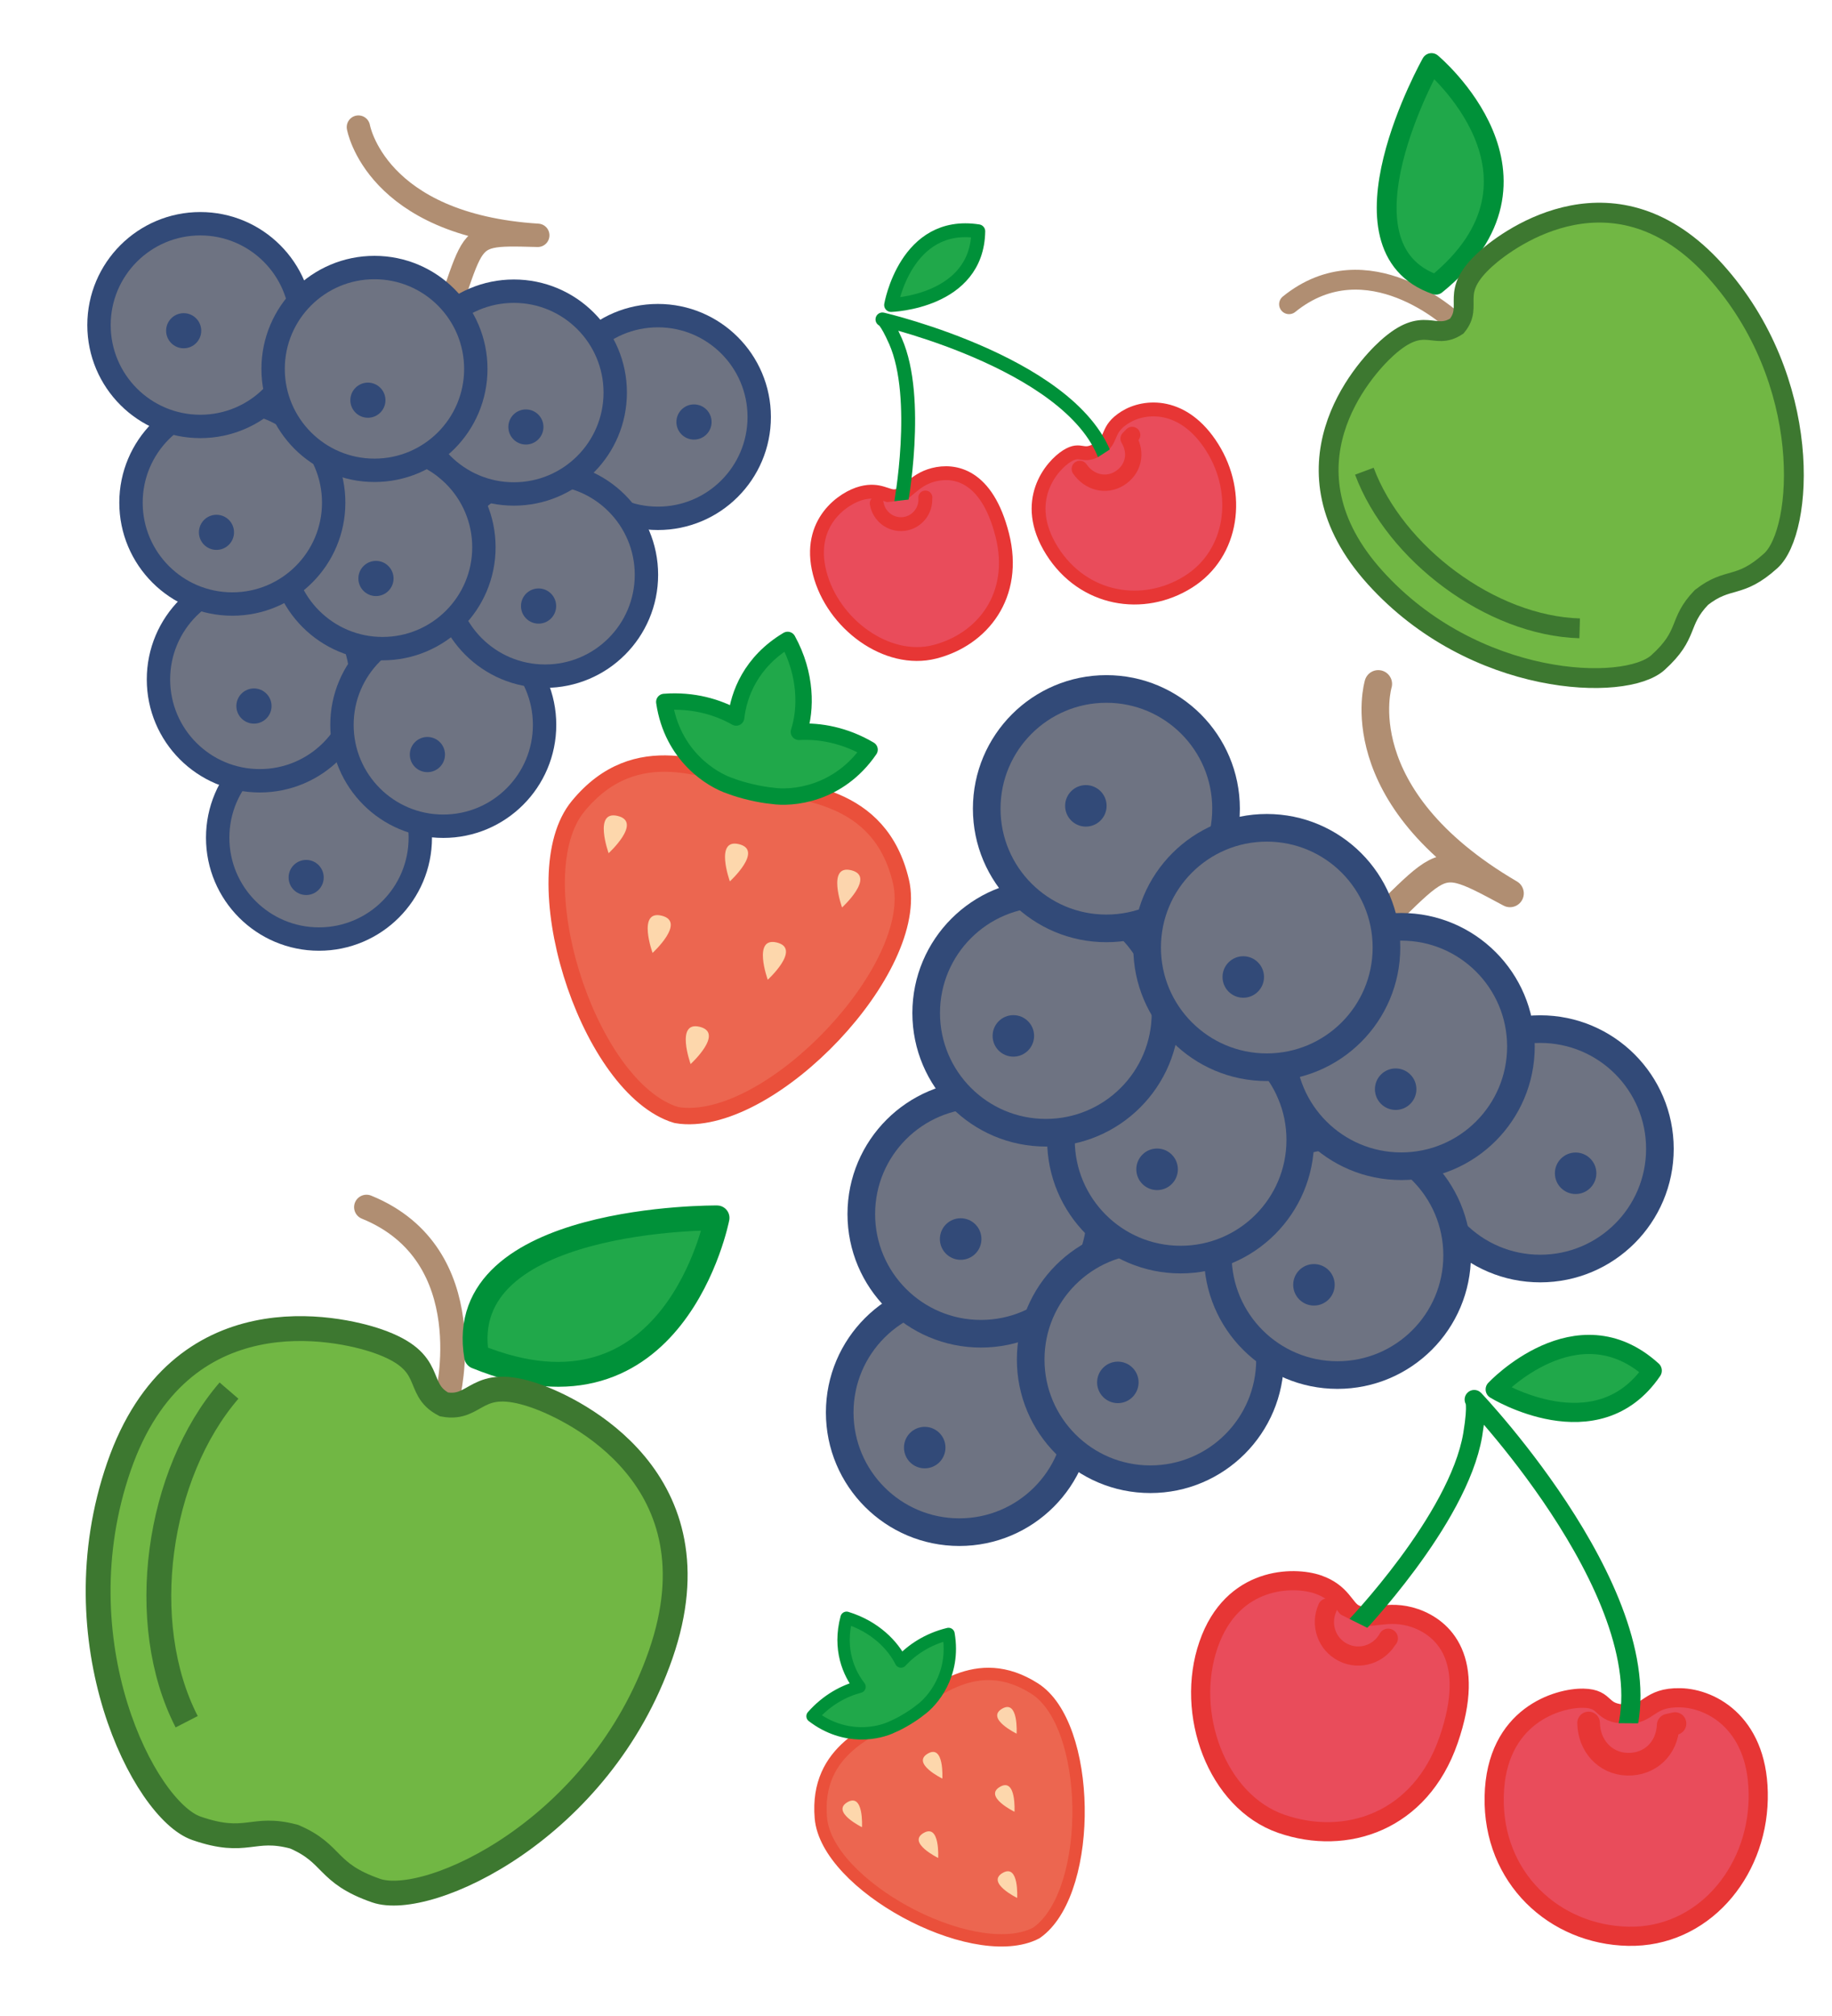 <?xml version="1.0" encoding="utf-8"?>
<!-- Generator: Adobe Illustrator 16.0.0, SVG Export Plug-In . SVG Version: 6.00 Build 0)  -->
<!DOCTYPE svg PUBLIC "-//W3C//DTD SVG 1.1//EN" "http://www.w3.org/Graphics/SVG/1.1/DTD/svg11.dtd">
<svg version="1.1" id="Layer_1" xmlns="http://www.w3.org/2000/svg" xmlns:xlink="http://www.w3.org/1999/xlink" x="0px" y="0px"
	 width="50px" height="55px" viewBox="0 0 50 55" enable-background="new 0 0 50 55" xml:space="preserve">
<g>
	
		<path fill="none" stroke="#B08E72" stroke-width="0.678" stroke-linecap="round" stroke-linejoin="round" stroke-miterlimit="10" d="
		M12.21,38.122c0,0,0.992-3.887-2.207-5.189"/>
	
		<path fill="#20A84A" stroke="#009139" stroke-width="0.678" stroke-linecap="round" stroke-linejoin="round" stroke-miterlimit="10" d="
		M19.57,33.226c0,0-1.157,5.982-6.561,3.783C12.345,33.155,19.57,33.226,19.57,33.226z"/>
	<path fill="#71B744" stroke="#3D7830" stroke-width="0.678" stroke-miterlimit="10" d="M14.609,38.078
		c-1.647-0.57-1.568,0.406-2.494,0.236c-0.833-0.439-0.166-1.158-1.813-1.729c-1.061-0.367-5.4-1.352-7.055,3.424
		c-1.655,4.774,0.688,9.376,2.113,9.87c1.386,0.48,1.519-0.08,2.667,0.229c1.094,0.468,0.852,0.99,2.237,1.471
		c1.426,0.494,6.114-1.67,7.769-6.445C19.688,40.358,15.67,38.446,14.609,38.078z"/>
	<path fill="#71B744" stroke="#3D7830" stroke-width="0.678" stroke-miterlimit="10" d="M6.25,37.938
		c-1.958,2.272-2.542,6.335-1.155,9.034"/>
</g>
<g>
	
		<path fill="#20A84A" stroke="#009139" stroke-width="0.523" stroke-linecap="round" stroke-linejoin="round" stroke-miterlimit="10" d="
		M40.808,37.906c0,0,2.231-2.379,4.286-0.513C43.581,39.615,40.808,37.906,40.808,37.906z"/>
	<path fill="#E94C5B" stroke="#E73635" stroke-width="0.523" stroke-miterlimit="10" d="M44.392,46.766
		c0.632,0.014,0.585-0.466,1.466-0.448c0.882,0.019,2.17,0.735,2.128,2.767s-1.535,3.783-3.547,3.74
		c-2.012-0.041-3.705-1.59-3.659-3.813s1.762-2.695,2.433-2.682S43.635,46.751,44.392,46.766z"/>
	<path fill="#E94C5B" stroke="#E73635" stroke-width="0.523" stroke-miterlimit="10" d="M36.958,44.026
		c0.407,0.214,0.901-0.144,1.663,0.12c0.76,0.264,1.687,1.102,0.914,3.328c-0.771,2.229-2.797,2.895-4.563,2.283
		s-2.639-3.013-1.988-4.888c0.648-1.874,2.336-1.868,2.987-1.642C36.624,43.454,36.689,43.886,36.958,44.026z"/>
	
		<path fill="none" stroke="#009139" stroke-width="0.523" stroke-linecap="round" stroke-linejoin="round" stroke-miterlimit="10" d="
		M36.938,44.436c0,0,2.861-2.967,3.256-5.292c0.147-0.889,0.041-0.962,0.041-0.962s5.379,5.658,4.072,9.342"/>
	
		<path fill="#E94C5B" stroke="#E73635" stroke-width="0.618" stroke-linecap="round" stroke-linejoin="round" stroke-miterlimit="10" d="
		M43.357,47.006c0.01,0.609,0.44,1.107,1.057,1.125c0.615,0.016,1.089-0.426,1.115-1.066l0.186-0.043"/>
	
		<path fill="#E94C5B" stroke="#E73635" stroke-width="0.523" stroke-linecap="round" stroke-linejoin="round" stroke-miterlimit="10" d="
		M36.229,43.867c-0.203,0.455-0.021,0.99,0.429,1.215s0.987,0.048,1.228-0.389l0.006,0.004"/>
</g>
<g>
	<circle fill="#6E7382" stroke="#324A78" stroke-width="0.754" stroke-miterlimit="10" cx="42.037" cy="31.342" r="3.266"/>
	
		<path fill="none" stroke="#B08E72" stroke-width="0.754" stroke-linecap="round" stroke-linejoin="round" stroke-miterlimit="10" d="
		M37.616,18.659c0,0-0.933,3.064,3.595,5.714c-2.566-1.377-1.414-0.8-6.208,3.138"/>
	<circle fill="#6E7382" stroke="#324A78" stroke-width="0.754" stroke-miterlimit="10" cx="26.183" cy="38.535" r="3.265"/>
	<circle fill="#6E7382" stroke="#324A78" stroke-width="0.754" stroke-miterlimit="10" cx="26.772" cy="33.122" r="3.265"/>
	<circle fill="#6E7382" stroke="#324A78" stroke-width="0.754" stroke-miterlimit="10" cx="31.396" cy="37.09" r="3.266"/>
	<circle fill="#6E7382" stroke="#324A78" stroke-width="0.754" stroke-miterlimit="10" cx="36.503" cy="34.248" r="3.266"/>
	<circle fill="#6E7382" stroke="#324A78" stroke-width="0.754" stroke-miterlimit="10" cx="32.222" cy="31.098" r="3.266"/>
	<circle fill="#6E7382" stroke="#324A78" stroke-width="0.754" stroke-miterlimit="10" cx="28.544" cy="27.637" r="3.266"/>
	<circle fill="#6E7382" stroke="#324A78" stroke-width="0.754" stroke-miterlimit="10" cx="30.196" cy="22.062" r="3.266"/>
	<circle fill="#6E7382" stroke="#324A78" stroke-width="0.754" stroke-miterlimit="10" cx="38.244" cy="28.551" r="3.266"/>
	<circle fill="#6E7382" stroke="#324A78" stroke-width="0.754" stroke-miterlimit="10" cx="34.574" cy="25.85" r="3.266"/>
	<circle fill="#324A78" cx="38.091" cy="29.715" r="0.566"/>
	<circle fill="#324A78" cx="29.636" cy="21.985" r="0.566"/>
	<circle fill="#324A78" cx="27.657" cy="28.261" r="0.566"/>
	<circle fill="#324A78" cx="31.58" cy="31.901" r="0.567"/>
	<circle fill="#324A78" cx="35.861" cy="35.052" r="0.566"/>
	<circle fill="#324A78" cx="30.509" cy="37.714" r="0.566"/>
	<circle fill="#324A78" cx="26.219" cy="33.803" r="0.567"/>
	<circle fill="#324A78" cx="25.238" cy="39.493" r="0.566"/>
	<circle fill="#324A78" cx="33.932" cy="26.654" r="0.566"/>
	<circle fill="#324A78" cx="43.003" cy="32.009" r="0.566"/>
</g>
<g>
	
		<path fill="#EC6650" stroke="#EA503B" stroke-width="0.447" stroke-linecap="round" stroke-linejoin="round" stroke-miterlimit="10" d="
		M24.589,24.045c-0.576-2.444-2.809-2.423-4.016-2.703c-1.207-0.281-3.202-1.285-4.796,0.654c-1.544,1.878,0.207,7.5,2.558,8.383
		c0.043,0.015,0.084,0.028,0.126,0.041c0.044,0.008,0.088,0.014,0.132,0.019C21.093,30.684,25.145,26.412,24.589,24.045z"/>
	
		<path fill="#20A84A" stroke="#009139" stroke-width="0.447" stroke-linecap="round" stroke-linejoin="round" stroke-miterlimit="10" d="
		M23.733,20.452c-0.675-0.399-1.364-0.518-1.929-0.486c0.199-0.61,0.214-1.561-0.307-2.508c-1.008,0.601-1.336,1.493-1.405,2.117
		c-0.495-0.283-1.172-0.486-1.962-0.425c0.214,1.468,1.293,2.128,1.813,2.296c0.145,0.056,0.342,0.116,0.563,0.167
		c0.215,0.05,0.415,0.084,0.568,0.097C21.6,21.794,22.882,21.691,23.733,20.452z"/>
	<path fill="#FDD7AC" d="M19.92,24.045c0,0,0.927-0.848,0.25-1.014C19.494,22.864,19.92,24.045,19.92,24.045z"/>
	<path fill="#FDD7AC" d="M16.611,23.276c0,0,0.927-0.848,0.25-1.015S16.611,23.276,16.611,23.276z"/>
	<path fill="#FCD5AD" d="M22.982,24.757c0,0,0.928-0.848,0.251-1.015C22.557,23.576,22.982,24.757,22.982,24.757z"/>
	<path fill="#FDD7AC" d="M20.954,26.729c0,0,0.927-0.848,0.25-1.015S20.954,26.729,20.954,26.729z"/>
	<path fill="#FDD7AC" d="M17.81,25.997c0,0,0.926-0.848,0.25-1.015C17.383,24.815,17.81,25.997,17.81,25.997z"/>
	<path fill="#FDD7AC" d="M18.849,29.029c0,0,0.927-0.847,0.25-1.015S18.849,29.029,18.849,29.029z"/>
</g>
<g>
	
		<path fill="#EC6650" stroke="#EA503B" stroke-width="0.337" stroke-linecap="round" stroke-linejoin="round" stroke-miterlimit="10" d="
		M28.24,46.068c-1.597-1.018-2.792,0.168-3.591,0.651c-0.8,0.482-2.405,0.989-2.246,2.876c0.153,1.827,4.056,3.941,5.791,3.183
		c0.03-0.015,0.061-0.028,0.09-0.044c0.027-0.02,0.055-0.039,0.081-0.06C29.843,51.492,29.785,47.054,28.24,46.068z"/>
	
		<path fill="#20A84A" stroke="#009139" stroke-width="0.337" stroke-linecap="round" stroke-linejoin="round" stroke-miterlimit="10" d="
		M25.888,44.577c-0.574,0.139-1.009,0.438-1.298,0.752c-0.214-0.434-0.705-0.955-1.485-1.193c-0.229,0.854,0.063,1.51,0.354,1.882
		c-0.416,0.108-0.888,0.354-1.283,0.803c0.888,0.68,1.818,0.47,2.187,0.286c0.107-0.045,0.246-0.116,0.392-0.205
		c0.143-0.086,0.268-0.173,0.357-0.246C25.441,46.424,26.08,45.694,25.888,44.577z"/>
	<path fill="#FDD7AC" d="M25.719,48.523c0,0,0.055-0.946-0.398-0.681C24.867,48.109,25.719,48.523,25.719,48.523z"/>
	<path fill="#FDD7AC" d="M23.526,49.849c0,0,0.054-0.946-0.399-0.681S23.526,49.849,23.526,49.849z"/>
	<path fill="#FCD5AD" d="M27.746,47.297c0,0,0.056-0.945-0.397-0.68C26.895,46.884,27.746,47.297,27.746,47.297z"/>
	<path fill="#FDD7AC" d="M27.688,49.428c0,0,0.055-0.944-0.398-0.679S27.688,49.428,27.688,49.428z"/>
	<path fill="#FDD7AC" d="M25.605,50.688c0,0,0.054-0.946-0.399-0.68C24.753,50.272,25.605,50.688,25.605,50.688z"/>
	<path fill="#FDD7AC" d="M27.761,51.779c0,0,0.056-0.946-0.398-0.681C26.909,51.364,27.761,51.779,27.761,51.779z"/>
</g>
<g>
	
		<path fill="none" stroke="#B08E72" stroke-width="0.541" stroke-linecap="round" stroke-linejoin="round" stroke-miterlimit="10" d="
		M39.661,8.755c0,0-2.337-2.191-4.48-0.455"/>
	
		<path fill="#20A84A" stroke="#009139" stroke-width="0.541" stroke-linecap="round" stroke-linejoin="round" stroke-miterlimit="10" d="
		M39.069,1.72c0,0,3.74,3.114,0.121,6.047C36.238,6.748,39.069,1.72,39.069,1.72z"/>
	<path fill="#71B744" stroke="#3D7830" stroke-width="0.541" stroke-miterlimit="10" d="M40.555,7.06
		c-1.034,0.933-0.32,1.254-0.796,1.836c-0.628,0.414-0.874-0.33-1.908,0.603c-0.665,0.6-3.025,3.257-0.322,6.255
		c2.703,2.996,6.825,3.13,7.72,2.323c0.87-0.785,0.529-1.094,1.188-1.778c0.748-0.584,1.021-0.214,1.89-0.998
		c0.896-0.808,1.187-4.921-1.517-7.918C44.105,4.385,41.22,6.46,40.555,7.06z"/>
	<path fill="#71B744" stroke="#3D7830" stroke-width="0.541" stroke-miterlimit="10" d="M37.237,12.855
		c0.836,2.244,3.453,4.218,5.876,4.287"/>
</g>
<g>
	
		<path fill="#20A84A" stroke="#009139" stroke-width="0.378" stroke-linecap="round" stroke-linejoin="round" stroke-miterlimit="10" d="
		M24.32,8.321c0,0,0.4-2.321,2.38-2.011C26.671,8.249,24.32,8.321,24.32,8.321z"/>
	<path fill="#E94C5B" stroke="#E73635" stroke-width="0.378" stroke-miterlimit="10" d="M29.999,12.239
		c0.387-0.243,0.167-0.514,0.705-0.853c0.539-0.339,1.602-0.418,2.382,0.823c0.782,1.241,0.577,2.89-0.652,3.663
		c-1.229,0.774-2.865,0.513-3.721-0.845c-0.854-1.358-0.008-2.325,0.402-2.583C29.524,12.186,29.536,12.53,29.999,12.239z"/>
	<path fill="#E94C5B" stroke="#E73635" stroke-width="0.378" stroke-miterlimit="10" d="M24.43,13.539
		c0.331-0.032,0.487-0.444,1.05-0.587c0.563-0.143,1.454-0.006,1.874,1.643c0.418,1.65-0.538,2.855-1.845,3.188
		c-1.307,0.333-2.787-0.768-3.139-2.156c-0.354-1.388,0.667-2.054,1.148-2.176C24.001,13.326,24.212,13.561,24.43,13.539z"/>
	
		<path fill="none" stroke="#009139" stroke-width="0.378" stroke-linecap="round" stroke-linejoin="round" stroke-miterlimit="10" d="
		M24.58,13.793c0,0,0.547-2.924-0.139-4.483c-0.264-0.595-0.357-0.596-0.357-0.596s5.49,1.275,6.164,4.014"/>
	
		<path fill="#E94C5B" stroke="#E73635" stroke-width="0.446" stroke-linecap="round" stroke-linejoin="round" stroke-miterlimit="10" d="
		M29.471,12.793c0.248,0.363,0.705,0.493,1.083,0.259c0.378-0.235,0.488-0.688,0.249-1.085l0.096-0.1"/>
	
		<path fill="#E94C5B" stroke="#E73635" stroke-width="0.378" stroke-linecap="round" stroke-linejoin="round" stroke-miterlimit="10" d="
		M23.927,13.732c0.059,0.355,0.38,0.605,0.741,0.563c0.36-0.044,0.614-0.364,0.585-0.722l0.005,0"/>
</g>
<g>
	<circle fill="#6E7382" stroke="#324A78" stroke-width="0.638" stroke-miterlimit="10" cx="17.956" cy="11.376" r="2.765"/>
	
		<path fill="none" stroke="#B08E72" stroke-width="0.638" stroke-linecap="round" stroke-linejoin="round" stroke-miterlimit="10" d="
		M9.782,3.468c0,0,0.462,2.672,4.895,2.952c-2.465-0.064-1.374-0.066-3.5,4.738"/>
	<circle fill="#6E7382" stroke="#324A78" stroke-width="0.638" stroke-miterlimit="10" cx="8.706" cy="22.854" r="2.765"/>
	<circle fill="#6E7382" stroke="#324A78" stroke-width="0.638" stroke-miterlimit="10" cx="7.09" cy="18.536" r="2.765"/>
	<circle fill="#6E7382" stroke="#324A78" stroke-width="0.638" stroke-miterlimit="10" cx="12.098" cy="19.776" r="2.765"/>
	<circle fill="#6E7382" stroke="#324A78" stroke-width="0.638" stroke-miterlimit="10" cx="14.878" cy="15.682" r="2.765"/>
	<circle fill="#6E7382" stroke="#324A78" stroke-width="0.638" stroke-miterlimit="10" cx="10.441" cy="14.93" r="2.766"/>
	<circle fill="#6E7382" stroke="#324A78" stroke-width="0.638" stroke-miterlimit="10" cx="6.341" cy="13.713" r="2.766"/>
	<circle fill="#6E7382" stroke="#324A78" stroke-width="0.638" stroke-miterlimit="10" cx="5.467" cy="8.869" r="2.765"/>
	<circle fill="#6E7382" stroke="#324A78" stroke-width="0.638" stroke-miterlimit="10" cx="14.025" cy="10.71" r="2.766"/>
	<circle fill="#6E7382" stroke="#324A78" stroke-width="0.638" stroke-miterlimit="10" cx="10.22" cy="10.065" r="2.766"/>
	<circle fill="#324A78" cx="14.353" cy="11.649" r="0.479"/>
	<circle fill="#324A78" cx="5.013" cy="9.023" r="0.479"/>
	<circle fill="#324A78" cx="5.908" cy="14.523" r="0.479"/>
	<circle fill="#324A78" cx="10.261" cy="15.782" r="0.48"/>
	<circle fill="#324A78" cx="14.699" cy="16.534" r="0.48"/>
	<circle fill="#324A78" cx="11.665" cy="20.586" r="0.48"/>
	<circle fill="#324A78" cx="6.931" cy="19.262" r="0.48"/>
	<circle fill="#324A78" cx="8.356" cy="23.939" r="0.479"/>
	<circle fill="#324A78" cx="10.041" cy="10.918" r="0.479"/>
	<circle fill="#324A78" cx="18.941" cy="11.513" r="0.48"/>
</g>
</svg>

